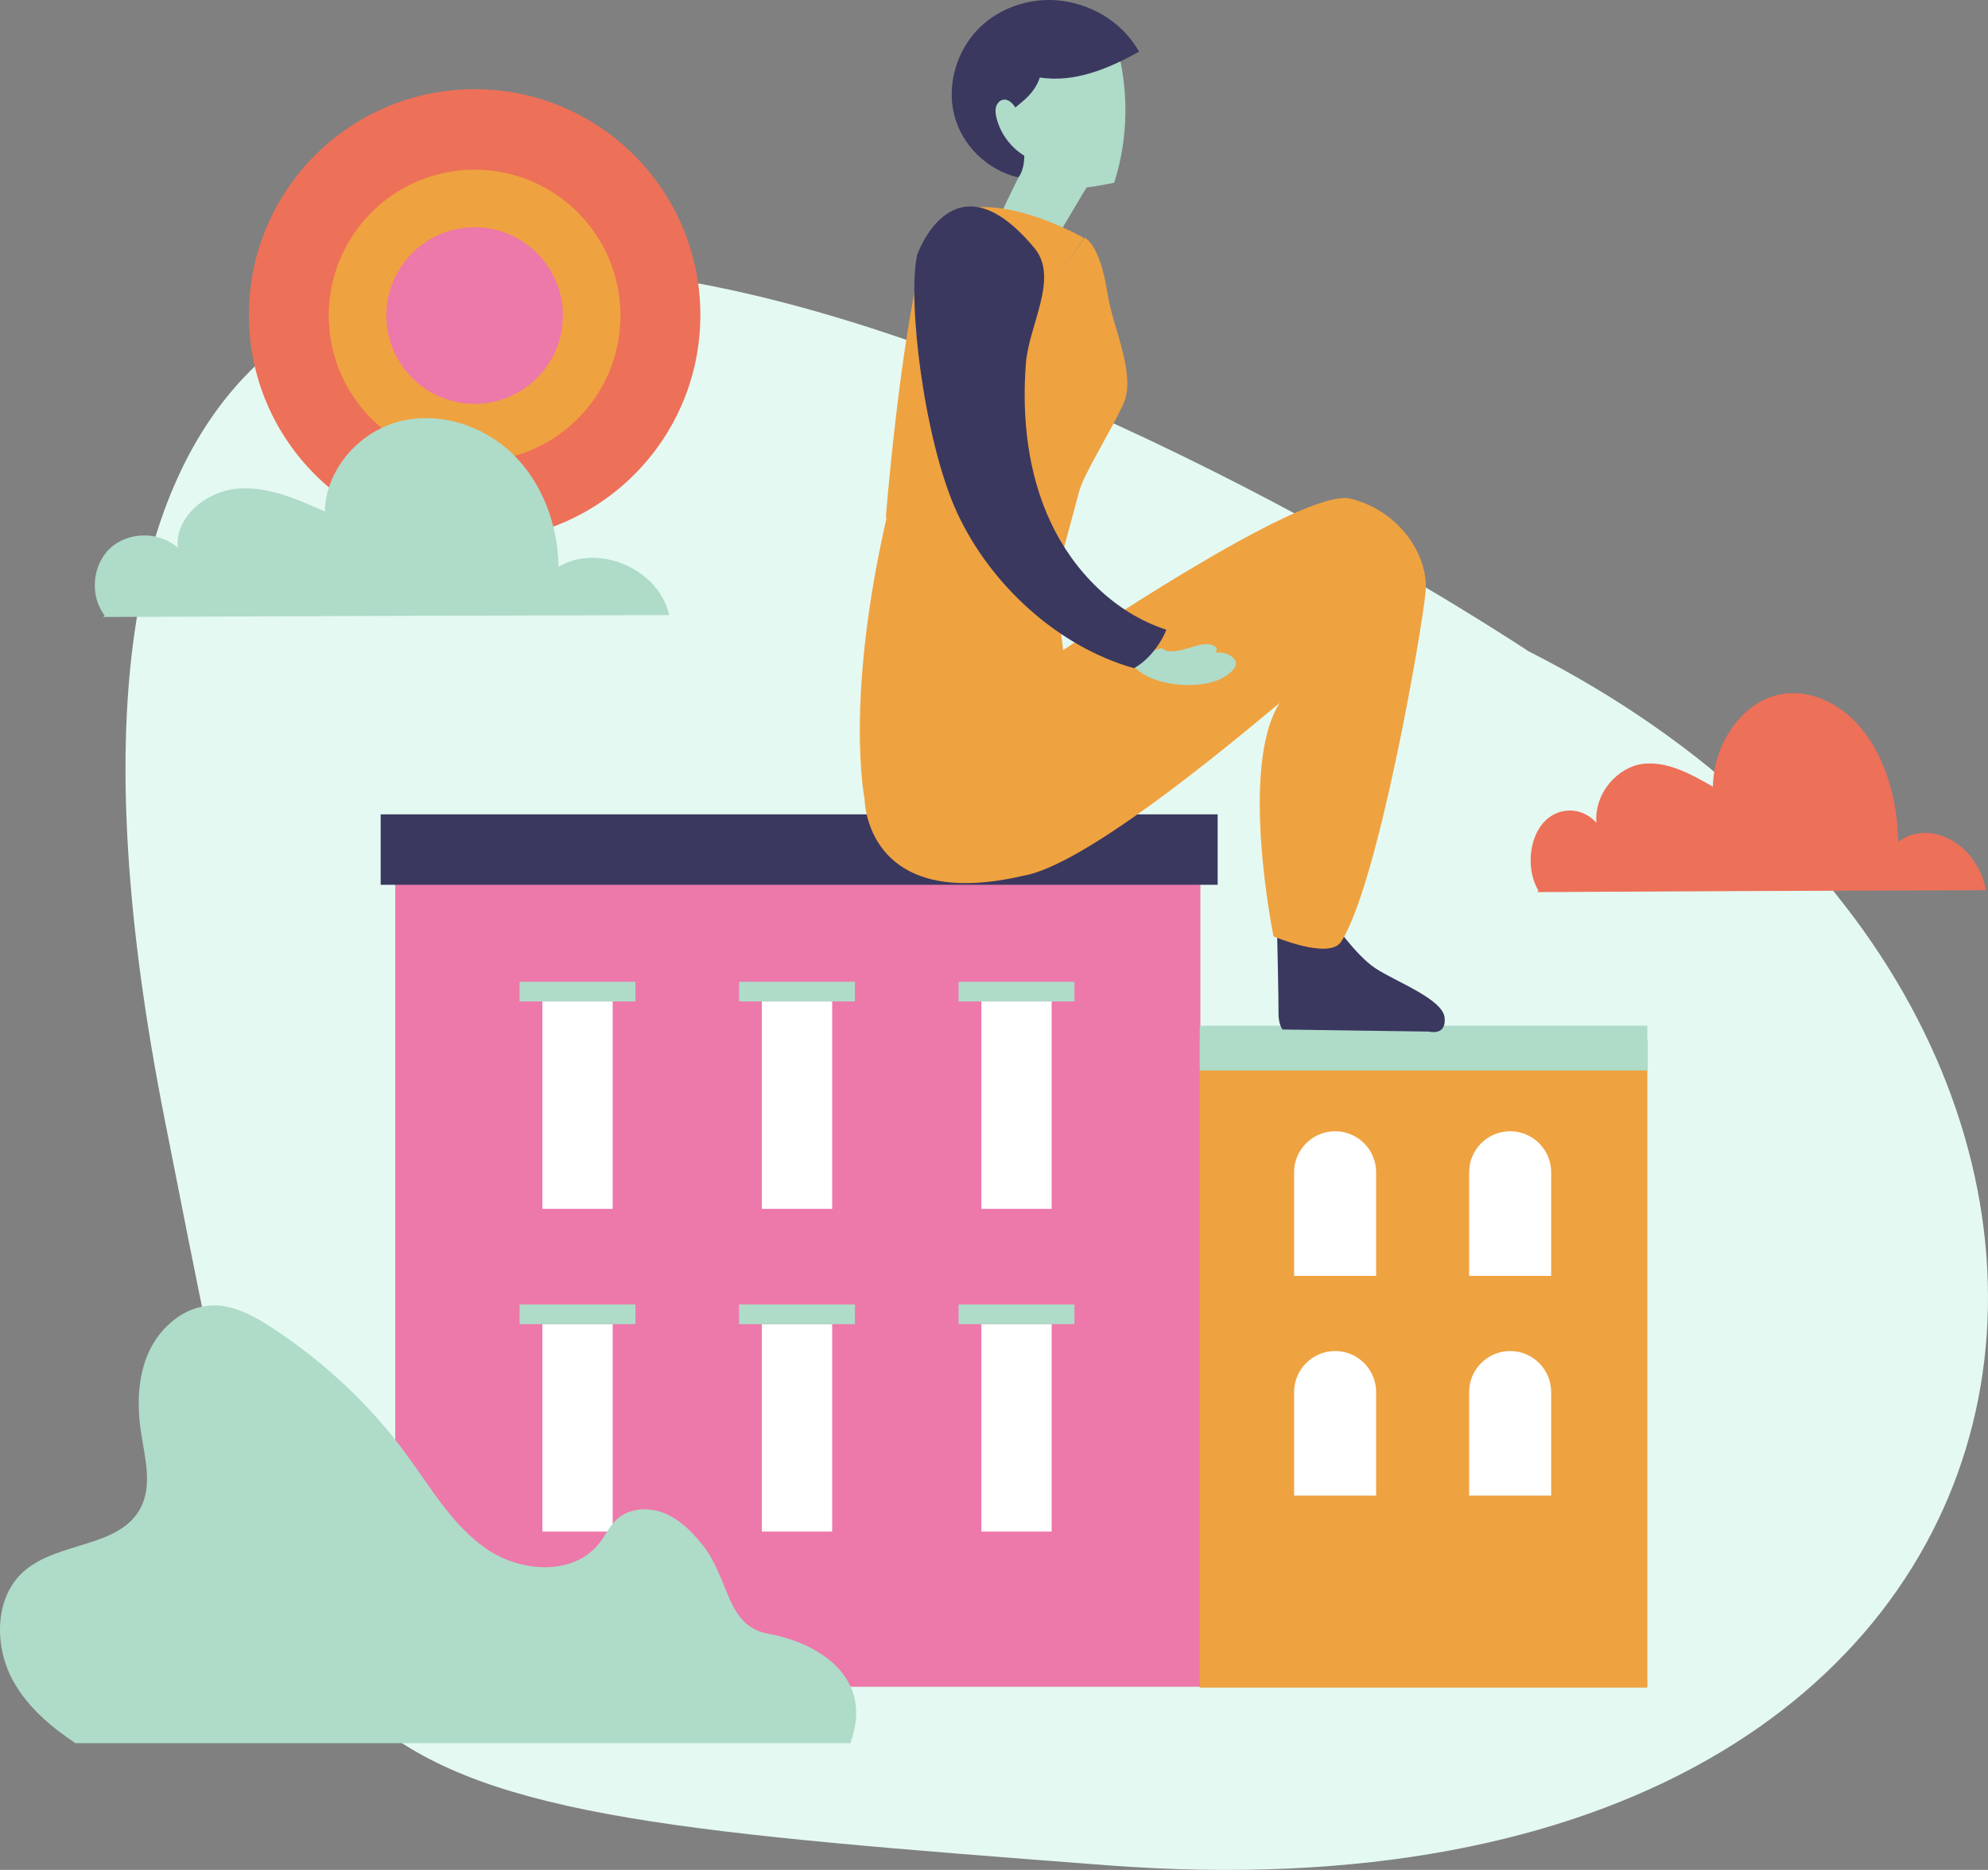 <svg xmlns="http://www.w3.org/2000/svg" width="751.77" height="706.93" viewBox="0 0 751.77 706.93" overflow="visible"><rect x="0" y="0" width="751.77" height="706.93" fill="#808080" stroke="none"/><style>.st1{fill:#ed78aa}.st2{fill:#3a385f}.st3{fill:#efa240}.st4{fill:#afdbc9}.st5{fill:#fff}.st6{fill:#ed7058}</style><path d="M62.32 423.43c50.93 257.26 42.97 257.83 356.21 281.74 388.77 29.68 431.26-321.48 159.43-458.98-.01-.01-634.62-423.73-515.64 177.24z" fill="#e4f9f2"/><path class="st1" d="M149.47 315.02h304.46v322.67H149.47z"/><path class="st2" d="M143.95 307.87h316.51v26.63H143.95z"/><path class="st3" d="M453.68 393.43h169.28v244.58H453.68z"/><path class="st4" d="M453.68 387.78h169.28v16.92H453.68z"/><path class="st5" d="M504.88 427.68c-8.56 0-15.51 6.95-15.51 15.51v39.16h31.02v-39.16c0-8.56-6.95-15.51-15.51-15.51zM571.07 427.68c-8.56 0-15.51 6.95-15.51 15.51v39.16h31.02v-39.16c0-8.56-6.94-15.51-15.51-15.51zM504.88 510.77c-8.56 0-15.51 6.95-15.51 15.51v39.16h31.02v-39.16c0-8.56-6.95-15.51-15.51-15.51zM571.07 510.77c-8.56 0-15.51 6.95-15.51 15.51v39.16h31.02v-39.16c0-8.56-6.94-15.51-15.51-15.51zM205.1 378.61h26.59v78.4H205.1z"/><path class="st4" d="M196.48 371.16h43.83v7.45h-43.83z"/><path class="st5" d="M288.1 378.61h26.59v78.4H288.1z"/><path class="st4" d="M279.48 371.16h43.83v7.45h-43.83z"/><path class="st5" d="M371.1 378.61h26.59v78.4H371.1z"/><path class="st4" d="M362.48 371.16h43.83v7.45h-43.83z"/><path class="st5" d="M205.1 500.61h26.59v78.4H205.1z"/><path class="st4" d="M196.48 493.16h43.83v7.45h-43.83z"/><path class="st5" d="M288.1 500.61h26.59v78.4H288.1z"/><path class="st4" d="M279.48 493.16h43.83v7.45h-43.83z"/><path class="st5" d="M371.1 500.61h26.59v78.4H371.1z"/><path class="st4" d="M362.48 493.16h43.83v7.45h-43.83z"/><path class="st2" d="M503.1 347.18s9.27 13.81 17.04 18.9c7.77 5.1 25.44 11.61 26.15 18.65.71 7.04-5.88 5.27-5.88 5.27l-55.4-.79s-1.62-1.85-1.54-6.4c.08-4.55-.56-31.58-.56-31.58s18.17-6.9 20.19-4.05z"/><path class="st4" d="M411.99 69.15c-3.86 6.03-8.89 15.08-12.76 21.11-8.18 1.3-12.42-7.75-20.39-10.02 3.02-6.9 4.78-9.63 7.8-16.52 8.27-2.22 18.06.96 25.35 5.43z"/><path class="st4" d="M422.09 16.65c4.9 17.04 4.64 35.53-.74 52.43-10.16 2.16-21.68 3.76-31.28-.2-9.6-3.96-17.79-11.8-21.04-21.66-4.57-13.88 2.12-30.58 15-37.47 12.88-6.9 34.02-7.14 38.06 6.9z"/><path class="st2" d="M387.24 37.88c2.65-2.3 4.93-5.23 5.95-8.58 13.06 2.05 26.04-3.33 37.57-9.79C424.82 9.22 414.78 2.58 403.07.54c-11.71-2.04-24.37 1.7-32.81 10.08-8.44 8.37-12.28 21.23-9.43 32.77 2.85 11.54 12.7 21.11 24.3 23.68 1.68-2.24 2.19-5.4 2.22-8.2-5.19-3.15-9.06-8.42-10.52-14.31-.33-1.34-.54-2.76-.19-4.09.35-1.33 1.39-2.56 2.75-2.78 1.91-.31 3.54 1.35 4.58 2.97"/><path class="st3" d="M336.22 191.7c-17.15 72.14-9.27 110.31-9.27 110.31s0 43 59.9 29.09c22.73-3.74 74.47-46.5 97.1-65.38-15.51 24.11-2.36 88.28-2.36 88.28s21.1 8.98 25.57 2.02c14.02-21.8 30.62-117.96 31.92-132.2 1.29-14.24-10.3-30.87-28.42-35.32-18.12-4.44-108.63 57.31-108.63 57.31l-3.11-26.25s7.36-26.73 9.08-33.49c1.72-6.76 11.56-22.06 16.73-33.16s-3.84-28.69-5.89-41.81c-2.05-13.12-5.36-19.18-8.61-21.27"/><path class="st3" d="M409.95 90.01s-52-30-61 6-14 100-14 100"/><path class="st4" d="M439.54 245.03c.93 1.55 4.57 1.41 7.54.64 2.97-.77 5.94-2 8.86-2.17 2.92-.16 5.42 1.57 3.55 3.33 3.87-.86 8.3 1.83 7.89 4.24-.41 2.41-3.71 4.91-7.43 6.27-3.72 1.35-7.76 1.72-11.43 1.63-9.74-.23-17.78-3.58-21.19-8.83 2.91-2.28 8.13-4.26 12.21-5.11z"/><path class="st2" d="M391.17 93.78c9.4 11.31-2.1 28.98-3.23 43.62-1.57 20.42.69 41.48 9.37 60.02 8.68 18.55 24.27 34.35 43.75 40.65-2.11 5.48-7.06 11.79-12.25 14.54-28.72-8.1-54.16-31.47-66.76-58.52-12.6-27.05-19.02-80.73-15.21-97.78 0 .01 13.71-39.35 44.33-2.53z"/><circle class="st6" cx="179.48" cy="119.07" r="85.36"/><circle class="st3" cx="179.48" cy="119.3" r="55.16"/><circle class="st1" cx="179.48" cy="119.3" r="33.37"/><g><path class="st4" d="M39.03 233.26c71.34-.32 142.68-.56 214.02-.71-3.8-17.32-26.54-27.27-41.84-18.31-.23-15.7-6.01-31.58-17.25-42.54s-28.16-16.36-43.32-12.28-27.49 18.29-27.81 33.99c-10.6-4.82-21.83-9.74-33.42-8.63-11.59 1.11-23.25 10.69-22.2 22.29-6.93-6.26-18.68-6.18-25.53.17-6.85 6.35-7.82 18.05-2.11 25.44"/></g><g><path class="st6" d="M581.36 337.26c56.53-.32 113.06-.56 169.59-.71-3.01-17.32-21.03-27.27-33.16-18.31-.18-15.7-4.76-31.58-13.67-42.54s-22.31-16.36-34.33-12.28c-12.01 4.08-21.78 18.29-22.04 33.99-8.4-4.82-17.3-9.74-26.48-8.63-9.19 1.11-18.42 10.69-17.59 22.29-5.5-6.26-14.8-6.18-20.23.17s-6.2 18.05-1.68 25.44"/></g><path class="st4" d="M28.52 659.01h293.05c9-24.5-11.31-37.75-31.08-41.37-15.89-2.91-14.58-20.62-24.67-33.39-3.99-5.04-8.68-9.78-14.59-12.18-5.92-2.4-13.28-2.02-17.99 2.33-2.71 2.5-4.28 5.99-6.55 8.91-9.71 12.53-29.77 11.21-42.76 2.23-12.99-8.98-21.12-23.32-30.53-36.08-13.8-18.72-31.08-34.75-50.44-47.43-6.9-4.52-14.55-8.75-22.77-8.51-10.35.3-19.53 8.01-23.88 17.53-4.35 9.52-4.52 20.5-2.92 30.86 1.45 9.36 4.17 19.45-.08 27.89-7.77 15.44-31.17 12.83-44.15 24.13-11.4 9.92-11.48 28.7-4 41.9 5.49 9.69 14.04 16.98 23.36 23.18z"/></svg>